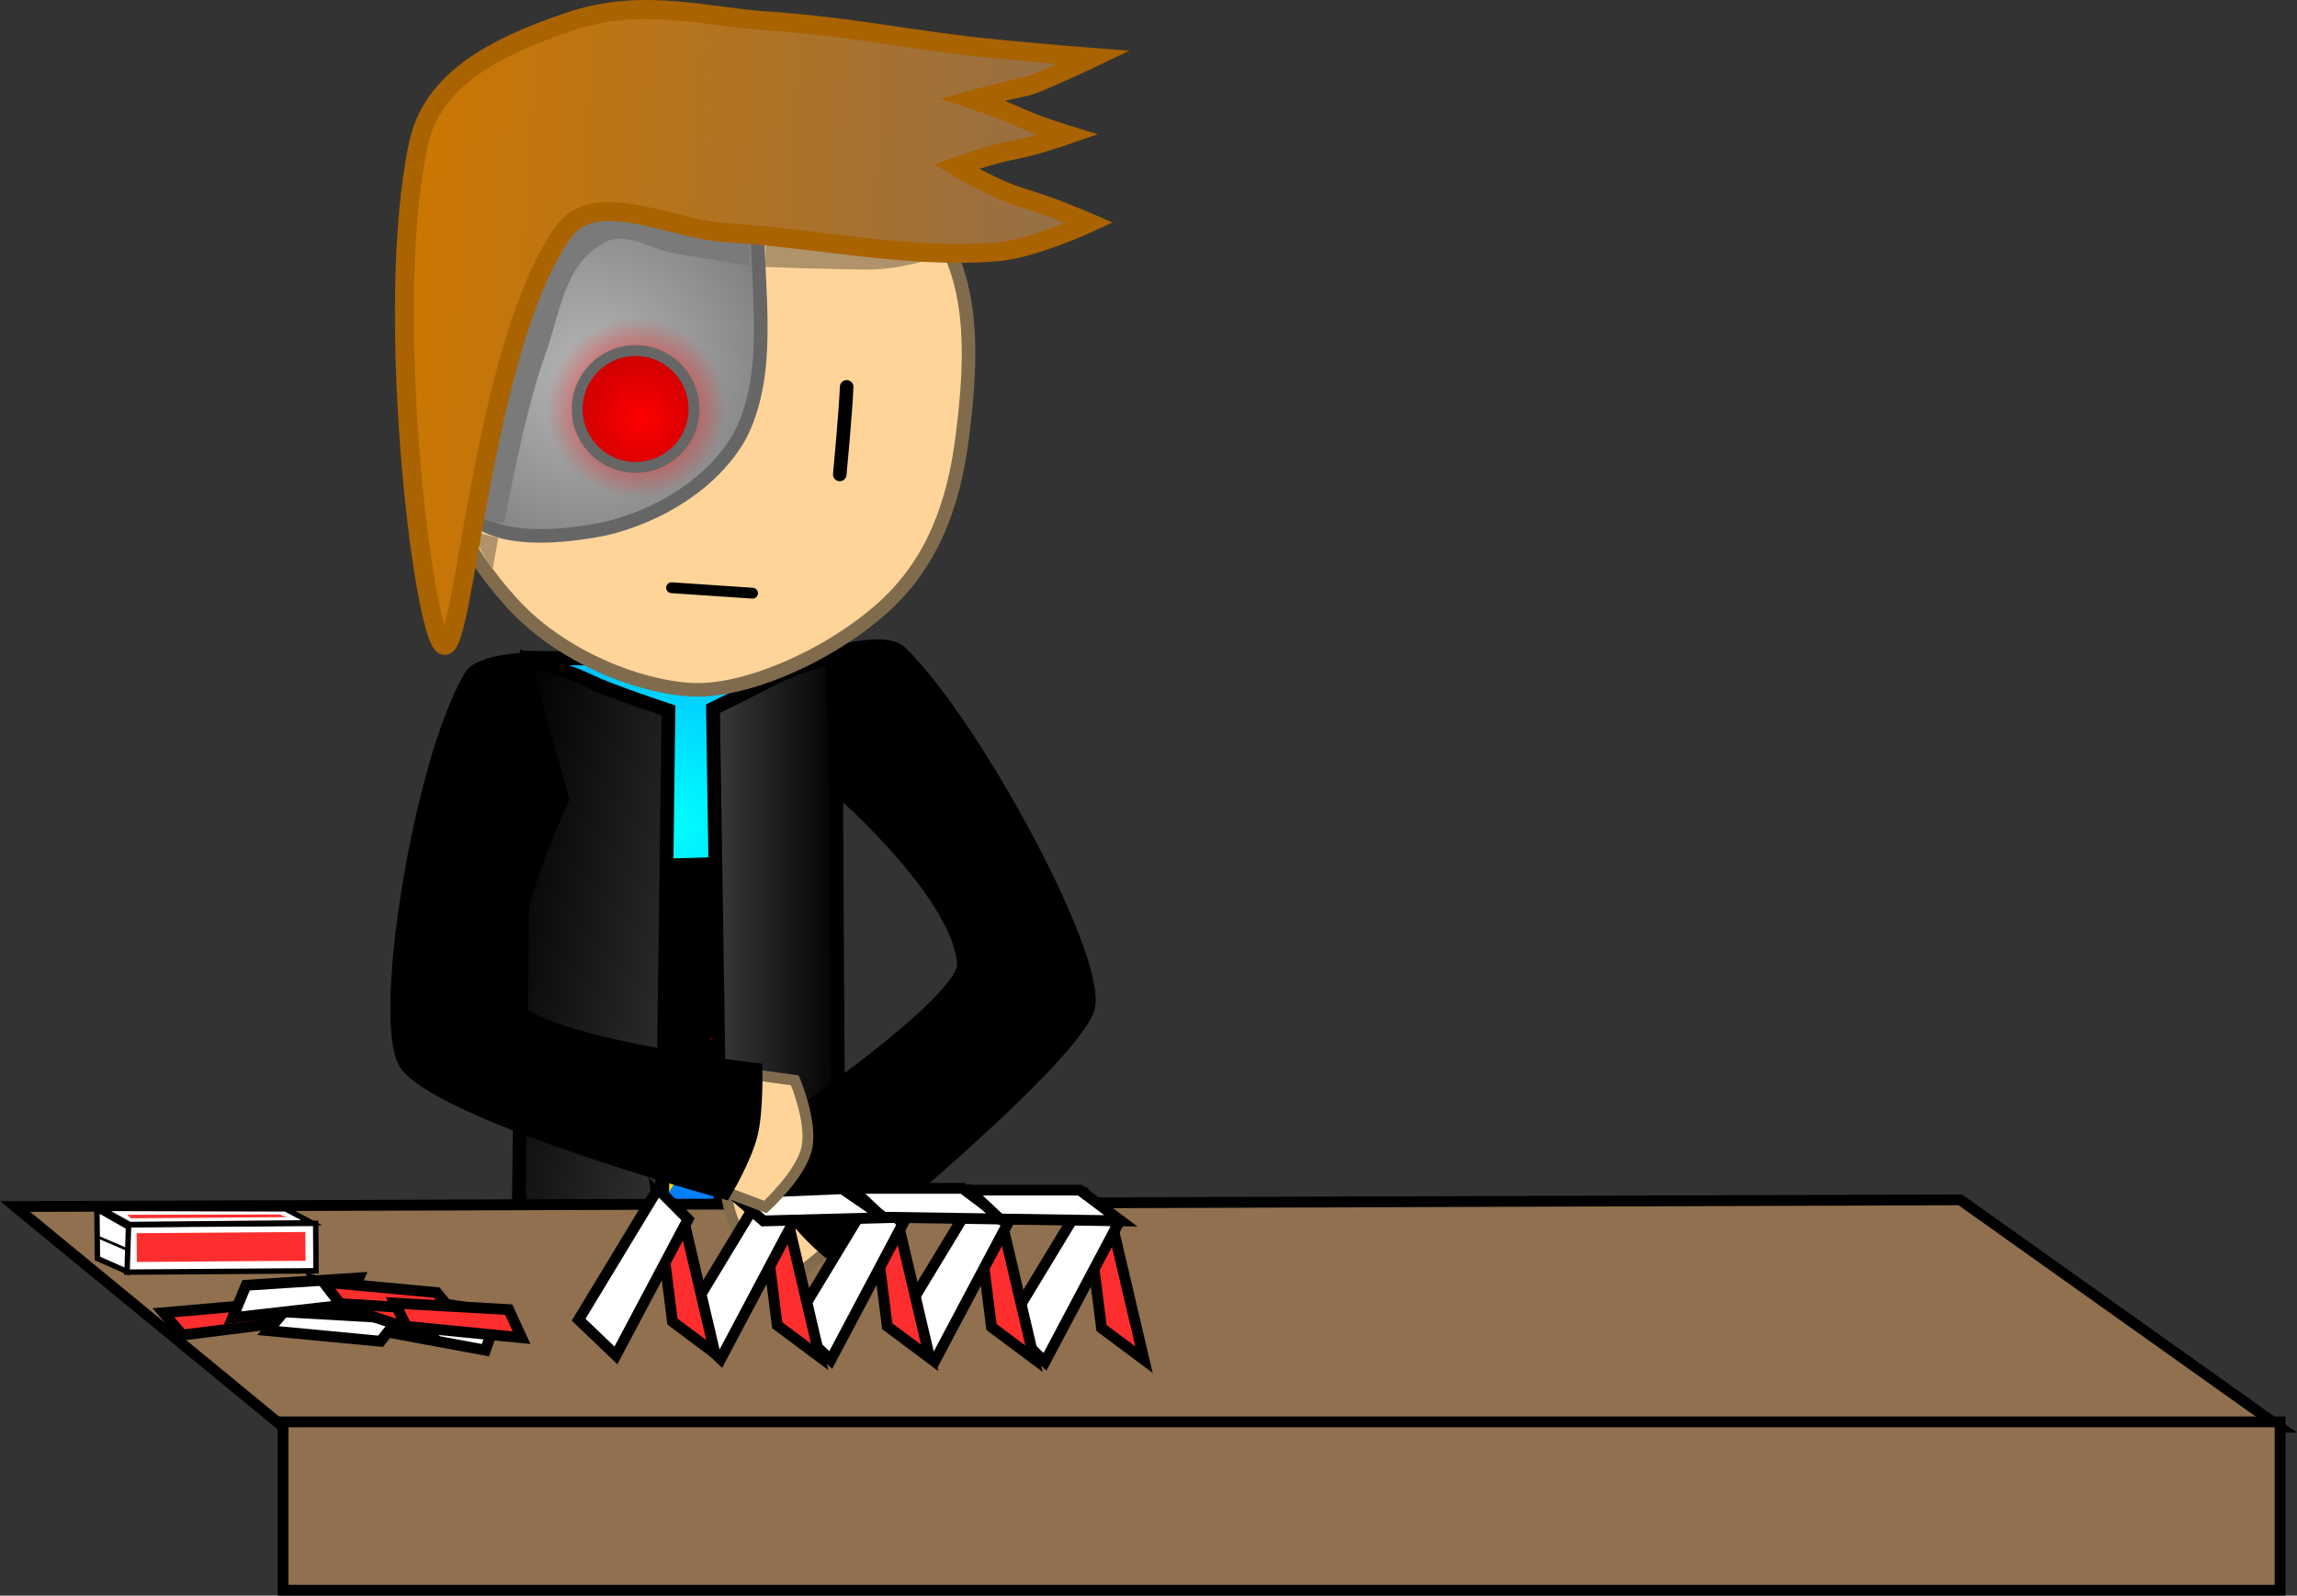 <svg version="1.1" xmlns="http://www.w3.org/2000/svg" xmlns:xlink="http://www.w3.org/1999/xlink" width="423.903" height="294.46" viewBox="0,0,423.903,294.46"><rect x="0" y="0" width="423.903" height="294.46" fill="#333333" stroke="none"/><defs><radialGradient cx="248.837" cy="237.142" r="102.081" gradientUnits="userSpaceOnUse" id="color-1"><stop offset="0" stop-color="#00ffff"/><stop offset="1" stop-color="#003fff"/></radialGradient><linearGradient x1="255.95" y1="283.743" x2="279.66" y2="283.758" gradientUnits="userSpaceOnUse" id="color-2"><stop offset="0" stop-color="#3b3b3b"/><stop offset="1" stop-color="#000000"/></linearGradient><linearGradient x1="208.286" y1="281.514" x2="258.646" y2="290.4" gradientUnits="userSpaceOnUse" id="color-3"><stop offset="0" stop-color="#000000"/><stop offset="1" stop-color="#3b3b3b"/></linearGradient><radialGradient cx="233.207" cy="153.675" r="54.559" gradientUnits="userSpaceOnUse" id="color-4"><stop offset="0" stop-color="#b6b6b6"/><stop offset="1" stop-color="#666666"/></radialGradient><radialGradient cx="241.878" cy="159.912" r="16.494" gradientUnits="userSpaceOnUse" id="color-5"><stop offset="0" stop-color="#ff0000"/><stop offset="1" stop-color="#ff0000" stop-opacity="0"/></radialGradient><radialGradient cx="242.595" cy="161.912" r="10.778" gradientUnits="userSpaceOnUse" id="color-6"><stop offset="0" stop-color="#ff0000"/><stop offset="1" stop-color="#d20000"/></radialGradient><linearGradient x1="200.821" y1="84.629" x2="326.204" y2="92.014" gradientUnits="userSpaceOnUse" id="color-7"><stop offset="0" stop-color="#cc7700"/><stop offset="1" stop-color="#946f48"/></linearGradient></defs><g transform="translate(-124.411,-84.588)"><g data-paper-data="{&quot;isPaintingLayer&quot;:true}" fill-rule="nonzero" stroke-linejoin="miter" stroke-miterlimit="10" stroke-dasharray="" stroke-dashoffset="0" style="mix-blend-mode: normal"><g data-paper-data="{&quot;origPos&quot;:null}" stroke="#000000"><path d="M222.677,205.973l53.667,0.706l-0.672,144.126l-52.796,-0.705z" data-paper-data="{&quot;origPos&quot;:null,&quot;index&quot;:null,&quot;origRot&quot;:0}" id="ID0.9171315478160977" fill="url(#color-1)" stroke-width="2.543" stroke-linecap="butt"/><g data-paper-data="{&quot;origPos&quot;:null,&quot;index&quot;:null,&quot;origRot&quot;:0}" stroke-width="0" stroke-linecap="butt"><path d="M249.984,285.373l-4.777,0.074l6.928,-21.606l-5.353,0.563l5.297,-17.852l17.06,-0.531l-6.015,13.523l3.658,-0.199l-6.986,20.634l3.191,0.293l-20.078,32.285z" data-paper-data="{&quot;index&quot;:null,&quot;origPos&quot;:null}" fill="#ffde00"/><path d="M248.545,282.125l-4.777,0.074l6.928,-21.606l-5.353,0.563l5.297,-17.852l17.06,-0.531l-6.015,13.523l3.658,-0.199l-6.986,20.634l3.191,0.293l-18.636,32.556z" data-paper-data="{&quot;index&quot;:null,&quot;origPos&quot;:null}" fill="#ff0000"/><path d="M245.662,281.853l-4.777,0.074l6.928,-21.606l-5.353,0.563l5.297,-17.852l17.06,-0.531l-6.015,13.523l3.658,-0.199l-6.986,20.634l3.191,0.293l-15.752,30.935z" data-paper-data="{&quot;index&quot;:null,&quot;origPos&quot;:null}" fill="#000000"/></g><path d="M255.991,215.381c0,0 6.73,-3.306 11.037,-5.561c4.314,-2.259 11.053,-4.045 11.053,-4.045c0,0 0.661,22.033 0.665,24.769c0.041,31.293 0.867,130.49 0.867,130.49l-21.38,1.019z" data-paper-data="{&quot;origPos&quot;:null,&quot;index&quot;:null,&quot;origRot&quot;:0}" id="ID0.5423141438513994" fill="url(#color-2)" stroke-width="2.543" stroke-linecap="round"/><path d="M245.868,362.818l-26.407,-1.587c0,0 1.369,-98.728 1.447,-130.021c0.007,-2.736 0.682,-25.095 0.682,-25.095c0,0 7.141,2.018 11.711,4.215c3.878,1.865 14.471,5.36 14.471,5.36z" data-paper-data="{&quot;origPos&quot;:null,&quot;index&quot;:null,&quot;origRot&quot;:0}" id="ID0.5423141438513994" fill="url(#color-3)" stroke-width="2.543" stroke-linecap="round"/><path d="M265.413,339.976c-2.158,0.254 -5.536,-0.265 -5.536,-0.265l-0.515,-25.042c0,0 1.5,0.26 2.458,0.036c1.125,-0.263 2.879,-1.286 2.879,-1.286l6.05,25.013c0,0 -3.252,1.3 -5.336,1.545z" data-paper-data="{&quot;origPos&quot;:null,&quot;index&quot;:null,&quot;origRot&quot;:0}" fill="#1f1f1f" stroke-width="0" stroke-linecap="butt"/><path d="M264.012,314.382c0,0 2.437,6.781 3.568,10.994c1.32,4.918 2.713,12.402 2.713,12.402" data-paper-data="{&quot;origPos&quot;:null,&quot;origRot&quot;:0,&quot;index&quot;:null}" fill="none" stroke-width="2.543" stroke-linecap="round"/><path d="M233.537,338.912l5.783,-25.076c0,0 1.765,1.004 2.892,1.255c0.96,0.214 2.458,-0.062 2.458,-0.062l-0.248,25.046c0,0 -3.371,0.555 -5.533,0.324c-2.087,-0.223 -5.352,-1.488 -5.352,-1.488z" data-paper-data="{&quot;origPos&quot;:null,&quot;origRot&quot;:0}" fill="#1f1f1f" stroke-width="0" stroke-linecap="butt"/><path d="M233.03,337.954c0,0 1.693,-7.736 2.961,-12.668c1.086,-4.224 3.07,-10.793 3.07,-10.793" data-paper-data="{&quot;origPos&quot;:null,&quot;origRot&quot;:0}" fill="none" stroke-width="2.543" stroke-linecap="round"/></g><path d="M178.245,349.2l-51.054,-41.963l358.974,-1.234l59.031,41.963z" data-paper-data="{&quot;origPos&quot;:null}" fill="#90704e" stroke="#000000" stroke-width="2" stroke-linecap="butt"/><path d="M154.581,326.844l21.149,-1.85l3.024,3.374l-20.694,2.59z" data-paper-data="{&quot;origPos&quot;:null,&quot;origRot&quot;:0}" fill="#ff2e2e" stroke="#000000" stroke-width="2" stroke-linecap="butt"/><path d="M194.639,332.107l-20.763,-1.968l2.921,-3.463l21.195,1.214z" data-paper-data="{&quot;origPos&quot;:null,&quot;origRot&quot;:0,&quot;index&quot;:null}" fill="#ffffff" stroke="#000000" stroke-width="2" stroke-linecap="butt"/><path d="M213.989,333.75l-17.422,-3.218l2.039,-6.496l17.858,2.733z" data-paper-data="{&quot;origPos&quot;:null,&quot;origRot&quot;:0,&quot;index&quot;:null}" fill="#ffffff" stroke="#000000" stroke-width="2" stroke-linecap="butt"/><path d="M204.45,331.216l-19.967,-6.498l-1.897,-3.806l19.743,5.742z" data-paper-data="{&quot;origPos&quot;:null,&quot;origRot&quot;:0}" fill="#ff2e2e" stroke="#000000" stroke-width="2" stroke-linecap="butt"/><path d="M169.824,321.774l20.814,-1.356l-2.214,4.959l-21.096,2.397z" data-paper-data="{&quot;origPos&quot;:null,&quot;origRot&quot;:0,&quot;index&quot;:null}" fill="#ffffff" stroke="#000000" stroke-width="2" stroke-linecap="butt"/><path d="M184.096,321.186l20.908,1.936l2.689,3.294l-20.523,-1.248z" data-paper-data="{&quot;origPos&quot;:null,&quot;origRot&quot;:0}" fill="#ff2e2e" stroke="#000000" stroke-width="2" stroke-linecap="butt"/><path d="M220.669,331.449l-21.258,-2.085l-2.121,-4.287l20.998,1.186z" data-paper-data="{&quot;origPos&quot;:null,&quot;origRot&quot;:0}" fill="#ff2e2e" stroke="#000000" stroke-width="2" stroke-linecap="butt"/><g data-paper-data="{&quot;origRot&quot;:0,&quot;origPos&quot;:null}" stroke="#000000"><path d="M147.791,319.351l-0.063,-8.753l34.942,-0.251l0.063,8.753z" data-paper-data="{&quot;origPos&quot;:null}" fill="#ffffff" stroke-width="1" stroke-linecap="butt"/><path d="M142.392,316.827l-0.101,-9.096l5.836,3.301l-0.264,8.211z" data-paper-data="{&quot;origPos&quot;:null}" fill="#ffffff" stroke-width="1" stroke-linecap="butt"/><path d="M148.338,310.563l-5.367,-2.981l34.155,0.094l4.79,2.568z" data-paper-data="{&quot;origPos&quot;:null}" fill="#ffffff" stroke-width="1" stroke-linecap="butt"/><path d="M149.661,317.472l-0.038,-5.309l31.139,-0.224l0.038,5.309z" data-paper-data="{&quot;origPos&quot;:null}" fill="#ff2e2e" stroke-width="0" stroke-linecap="butt"/><path d="M148.599,309.408l-0.722,-0.641l28.127,-0.059l1.295,0.493z" data-paper-data="{&quot;origPos&quot;:null}" fill="#ff2e2e" stroke-width="0" stroke-linecap="butt"/><path d="M147.443,314.997l-4.606,-1.976" data-paper-data="{&quot;origPos&quot;:null}" fill="none" stroke-width="0.5" stroke-linecap="round"/></g><path d="M176.649,378.048v-31.066h368.547v31.066z" data-paper-data="{&quot;origPos&quot;:null}" fill="#90704e" stroke="#000000" stroke-width="2" stroke-linecap="butt"/><path d="M271.933,319.552c0,0 -8.685,-3.78 -11.528,-8.357c-2.843,-4.576 -2.137,-13.638 -2.137,-13.638l22.391,-11.199l8.924,18.685z" data-paper-data="{&quot;origRot&quot;:0,&quot;origPos&quot;:null,&quot;index&quot;:null}" fill="#ffd499" stroke="#806c4d" stroke-width="2" stroke-linecap="butt"/><path d="M280.482,204.589c0,0 7.82,-1.909 10.115,0.446c13.421,12.889 38.014,58.219 34.388,66.17c-5.139,11.267 -46.789,45.034 -46.789,45.034c0,0 -5.635,-4.315 -8.189,-8.959c-2.554,-4.644 -3.893,-13.01 -3.893,-13.01c0,0 34.858,-23.315 36.207,-31.334c-0.211,-12.475 -21.918,-31.619 -21.918,-31.619z" data-paper-data="{&quot;origPos&quot;:null,&quot;index&quot;:null,&quot;origRot&quot;:0}" id="ID0.5423141438513994" fill="#000000" stroke="#000000" stroke-width="2.543" stroke-linecap="round"/><path d="M327.694,329.663l-3.007,-23.794l5.063,5.021l5.781,24.619z" data-paper-data="{&quot;origPos&quot;:null,&quot;origRot&quot;:0,&quot;index&quot;:null}" fill="#ff2e2e" stroke="#000000" stroke-width="2" stroke-linecap="butt"/><path d="M310.375,329.313l14.625,-24.144l5.569,5.613l-13.31,25.117z" data-paper-data="{&quot;origPos&quot;:null,&quot;origRot&quot;:0,&quot;index&quot;:null}" fill="#ffffff" stroke="#000000" stroke-width="2" stroke-linecap="butt"/><path d="M307.389,329.477l-3.007,-23.794l5.063,5.021l5.781,24.619z" data-paper-data="{&quot;origPos&quot;:null,&quot;origRot&quot;:0,&quot;index&quot;:null}" fill="#ff2e2e" stroke="#000000" stroke-width="2" stroke-linecap="butt"/><path d="M290.069,329.127l14.625,-24.144l5.569,5.613l-13.31,25.117z" data-paper-data="{&quot;origPos&quot;:null,&quot;origRot&quot;:0,&quot;index&quot;:null}" fill="#ffffff" stroke="#000000" stroke-width="2" stroke-linecap="butt"/><path d="M288.151,329.329l-3.007,-23.794l5.063,5.021l5.781,24.619z" data-paper-data="{&quot;origPos&quot;:null,&quot;origRot&quot;:0,&quot;index&quot;:null}" fill="#ff2e2e" stroke="#000000" stroke-width="2" stroke-linecap="butt"/><path d="M270.832,328.979l14.625,-24.144l5.569,5.613l-13.31,25.117z" data-paper-data="{&quot;origPos&quot;:null,&quot;origRot&quot;:0,&quot;index&quot;:null}" fill="#ffffff" stroke="#000000" stroke-width="2" stroke-linecap="butt"/><path d="M267.846,329.143l-3.007,-23.794l5.063,5.021l5.781,24.619z" data-paper-data="{&quot;origPos&quot;:null,&quot;origRot&quot;:0,&quot;index&quot;:null}" fill="#ff2e2e" stroke="#000000" stroke-width="2" stroke-linecap="butt"/><path d="M250.526,328.792l14.625,-24.144l5.569,5.613l-13.31,25.117z" data-paper-data="{&quot;origPos&quot;:null,&quot;origRot&quot;:0,&quot;index&quot;:null}" fill="#ffffff" stroke="#000000" stroke-width="2" stroke-linecap="butt"/><g data-paper-data="{&quot;origPos&quot;:null,&quot;origRot&quot;:0}"><path d="M258.188,106.478c14.759,0.867 27.784,7.556 36.905,17.664c9.121,10.109 9.02,25.017 6.827,41.652c-1.511,11.462 -5.208,22.741 -14.972,31.288c-10.248,8.97 -25.336,15.306 -34.984,14.784c-9.648,-0.523 -24.039,-5.995 -33.16,-16.102c-9.121,-10.109 -14.513,-21.027 -13.654,-35.565c0.859,-14.537 4.061,-31.527 14.309,-40.499c10.248,-8.97 23.971,-14.089 38.729,-13.222z" data-paper-data="{&quot;origPos&quot;:null,&quot;origRot&quot;:0}" id="ID0.7719937418587506" fill="#ffd499" stroke="#806c4d" stroke-width="2.5" stroke-linecap="butt"/><path d="M261.331,109.54c5.537,0.528 2.906,10.89 2.887,16.452c-0.044,12.598 2.681,27.223 -3.142,38.805c-4.944,8.979 -15.106,15.037 -25.018,17.379c-10.721,2.111 -21.777,2.213 -25.794,-3.805c-6.421,-17.884 -0.547,-42.913 11.791,-57.79c10.77,-12.113 23.173,-12.57 39.275,-11.041z" data-paper-data="{&quot;origPos&quot;:null,&quot;origRot&quot;:0}" id="ID0.479907026514411" fill="url(#color-4)" stroke="#666666" stroke-width="2.5" stroke-linecap="round"/><path d="M280.659,155.984c-0.211,5.112 -1.274,16.158 -1.274,16.158" data-paper-data="{&quot;origPos&quot;:null,&quot;origRot&quot;:0}" id="ID0.21129454905167222" fill="none" stroke="#000000" stroke-width="2.5" stroke-linecap="round"/><path d="M263.289,194.054l-14.941,-1.006" data-paper-data="{&quot;origPos&quot;:null,&quot;index&quot;:null,&quot;origRot&quot;:0}" fill="none" stroke="#000000" stroke-width="2" stroke-linecap="round"/><path d="M225.422,158.804c0.612,-9.089 8.476,-15.96 17.564,-15.348c9.089,0.612 15.96,8.476 15.348,17.564c-0.612,9.089 -8.476,15.96 -17.564,15.348c-9.089,-0.612 -15.96,-8.476 -15.348,-17.564z" data-paper-data="{&quot;origPos&quot;:null,&quot;origRot&quot;:0}" fill="url(#color-5)" stroke="none" stroke-width="0" stroke-linecap="butt"/><path d="M230.95,159.34c0.4,-5.939 5.539,-10.429 11.478,-10.03c5.939,0.4 10.429,5.539 10.03,11.478c-0.4,5.939 -5.539,10.429 -11.478,10.03c-5.939,-0.4 -10.429,-5.539 -10.03,-11.478z" data-paper-data="{&quot;origPos&quot;:null,&quot;origRot&quot;:0}" fill="url(#color-6)" stroke="#666666" stroke-width="2" stroke-linecap="butt"/><path d="M208.947,179.943c0,0 4.947,-22.028 10.009,-36.279c3.348,-9.424 11.51,-23.95 11.51,-23.95l32.111,9.19l0.17,4.756c0,0 -8.956,-1.499 -13.894,-2.342c-4.563,-0.779 -8.974,-4.178 -13.015,-1.921c-7.4,4.134 -7.941,12.722 -10.834,20.689c-3.909,10.764 -7.52,31.023 -7.52,31.023z" data-paper-data="{&quot;origRot&quot;:0,&quot;origPos&quot;:null}" fill="#7a7a7a" stroke="none" stroke-width="0" stroke-linecap="butt"/><path d="M265.659,133.843l0.046,-4.58l32.774,2.343c0,0 -6.993,2.766 -13.932,2.728c-6.991,-0.038 -18.627,-0.468 -18.627,-0.468z" data-paper-data="{&quot;origPos&quot;:null,&quot;origRot&quot;:0}" fill="#b0936a" stroke="none" stroke-width="0" stroke-linecap="butt"/><path d="M211.022,182.424l5.321,1.456l-1.034,5.906z" data-paper-data="{&quot;origPos&quot;:null,&quot;origRot&quot;:0}" fill="#b0936a" stroke="none" stroke-width="0" stroke-linecap="butt"/><path d="M267.086,88.532c13.854,1.041 21.562,2.741 35.349,4.447c7.984,0.988 23.745,2.208 23.745,2.208c0,0 -10.405,4.952 -12.314,5.323c-3.54,0.689 -9.888,2.442 -9.888,2.442c0,0 4.809,1.581 8.171,3.132c3.614,1.668 9.227,3.379 9.227,3.379c0,0 -5.9,2.052 -9.588,2.732c-4.607,0.849 -10.909,3.142 -10.909,3.142c0,0 6.894,4.191 12.235,5.756c5.371,1.573 12.347,4.601 12.347,4.601c0,0 -10.434,4.827 -17.021,5.361c-16.615,1.349 -33.297,-2.545 -49.936,-3.507c-10.143,-0.587 -24.575,-8.592 -30.292,0.101c-14.968,21.44 -18.13,78.124 -21.944,75.994c-3.814,-2.13 -11.145,-62.35 -4.613,-92.565c2.526,-11.677 13.828,-17.778 27.773,-22.471c13.944,-4.693 25.325,-0.766 37.658,-0.076z" data-paper-data="{&quot;origPos&quot;:null,&quot;origRot&quot;:0}" id="ID0.5302143599838018" fill="url(#color-7)" stroke="#a96300" stroke-width="3.5" stroke-linecap="round"/></g><path d="M248.513,328.476l-3.007,-23.794l5.063,5.021l5.781,24.619z" data-paper-data="{&quot;origPos&quot;:null,&quot;origRot&quot;:0,&quot;index&quot;:null}" fill="#ff2e2e" stroke="#000000" stroke-width="2" stroke-linecap="butt"/><path d="M231.193,328.126l14.625,-24.144l5.569,5.613l-13.31,25.117z" data-paper-data="{&quot;origPos&quot;:null,&quot;origRot&quot;:0,&quot;index&quot;:null}" fill="#ffffff" stroke="#000000" stroke-width="2" stroke-linecap="butt"/><path d="M287.272,309.215l-5.676,-5.333h20.432l7.568,5.667z" data-paper-data="{&quot;origPos&quot;:null}" fill="#ffffff" stroke="#000000" stroke-width="2" stroke-linecap="butt"/><path d="M308.939,309.548l-5.676,-5.333h20.432l7.568,5.667z" data-paper-data="{&quot;origPos&quot;:null}" fill="#ffffff" stroke="#000000" stroke-width="2" stroke-linecap="butt"/><path d="M265.303,309.899l-5.892,-5.093l20.415,-0.847l7.796,5.348z" data-paper-data="{&quot;origPos&quot;:null,&quot;origRot&quot;:0}" fill="#ffffff" stroke="#000000" stroke-width="2" stroke-linecap="butt"/><path d="M245.842,299.858l2.261,-19.056l22.985,3.152c0,0 3.321,7.741 2.191,12.604c-1.13,4.863 -7.624,10.769 -7.624,10.769z" data-paper-data="{&quot;origRot&quot;:0,&quot;origPos&quot;:null,&quot;index&quot;:null}" fill="#ffd499" stroke="#806c4d" stroke-width="2" stroke-linecap="butt"/><path d="M228.165,232.054c0,0 -12.345,25.724 -9.167,37.789c3.472,7.353 44.833,12.18 44.833,12.18c0,0 0.198,7.671 -0.871,11.921c-1.15,4.571 -4.816,10.683 -4.816,10.683c0,0 -50.517,-13.867 -58.517,-23.32c-5.645,-6.67 2.178,-55.745 11.603,-71.788c1.57,-2.889 9.616,-3.171 9.616,-3.171z" data-paper-data="{&quot;origPos&quot;:null,&quot;index&quot;:null,&quot;origRot&quot;:0}" id="ID0.5423141438513994" fill="#000000" stroke="#000000" stroke-width="2.543" stroke-linecap="round"/></g></g></svg>